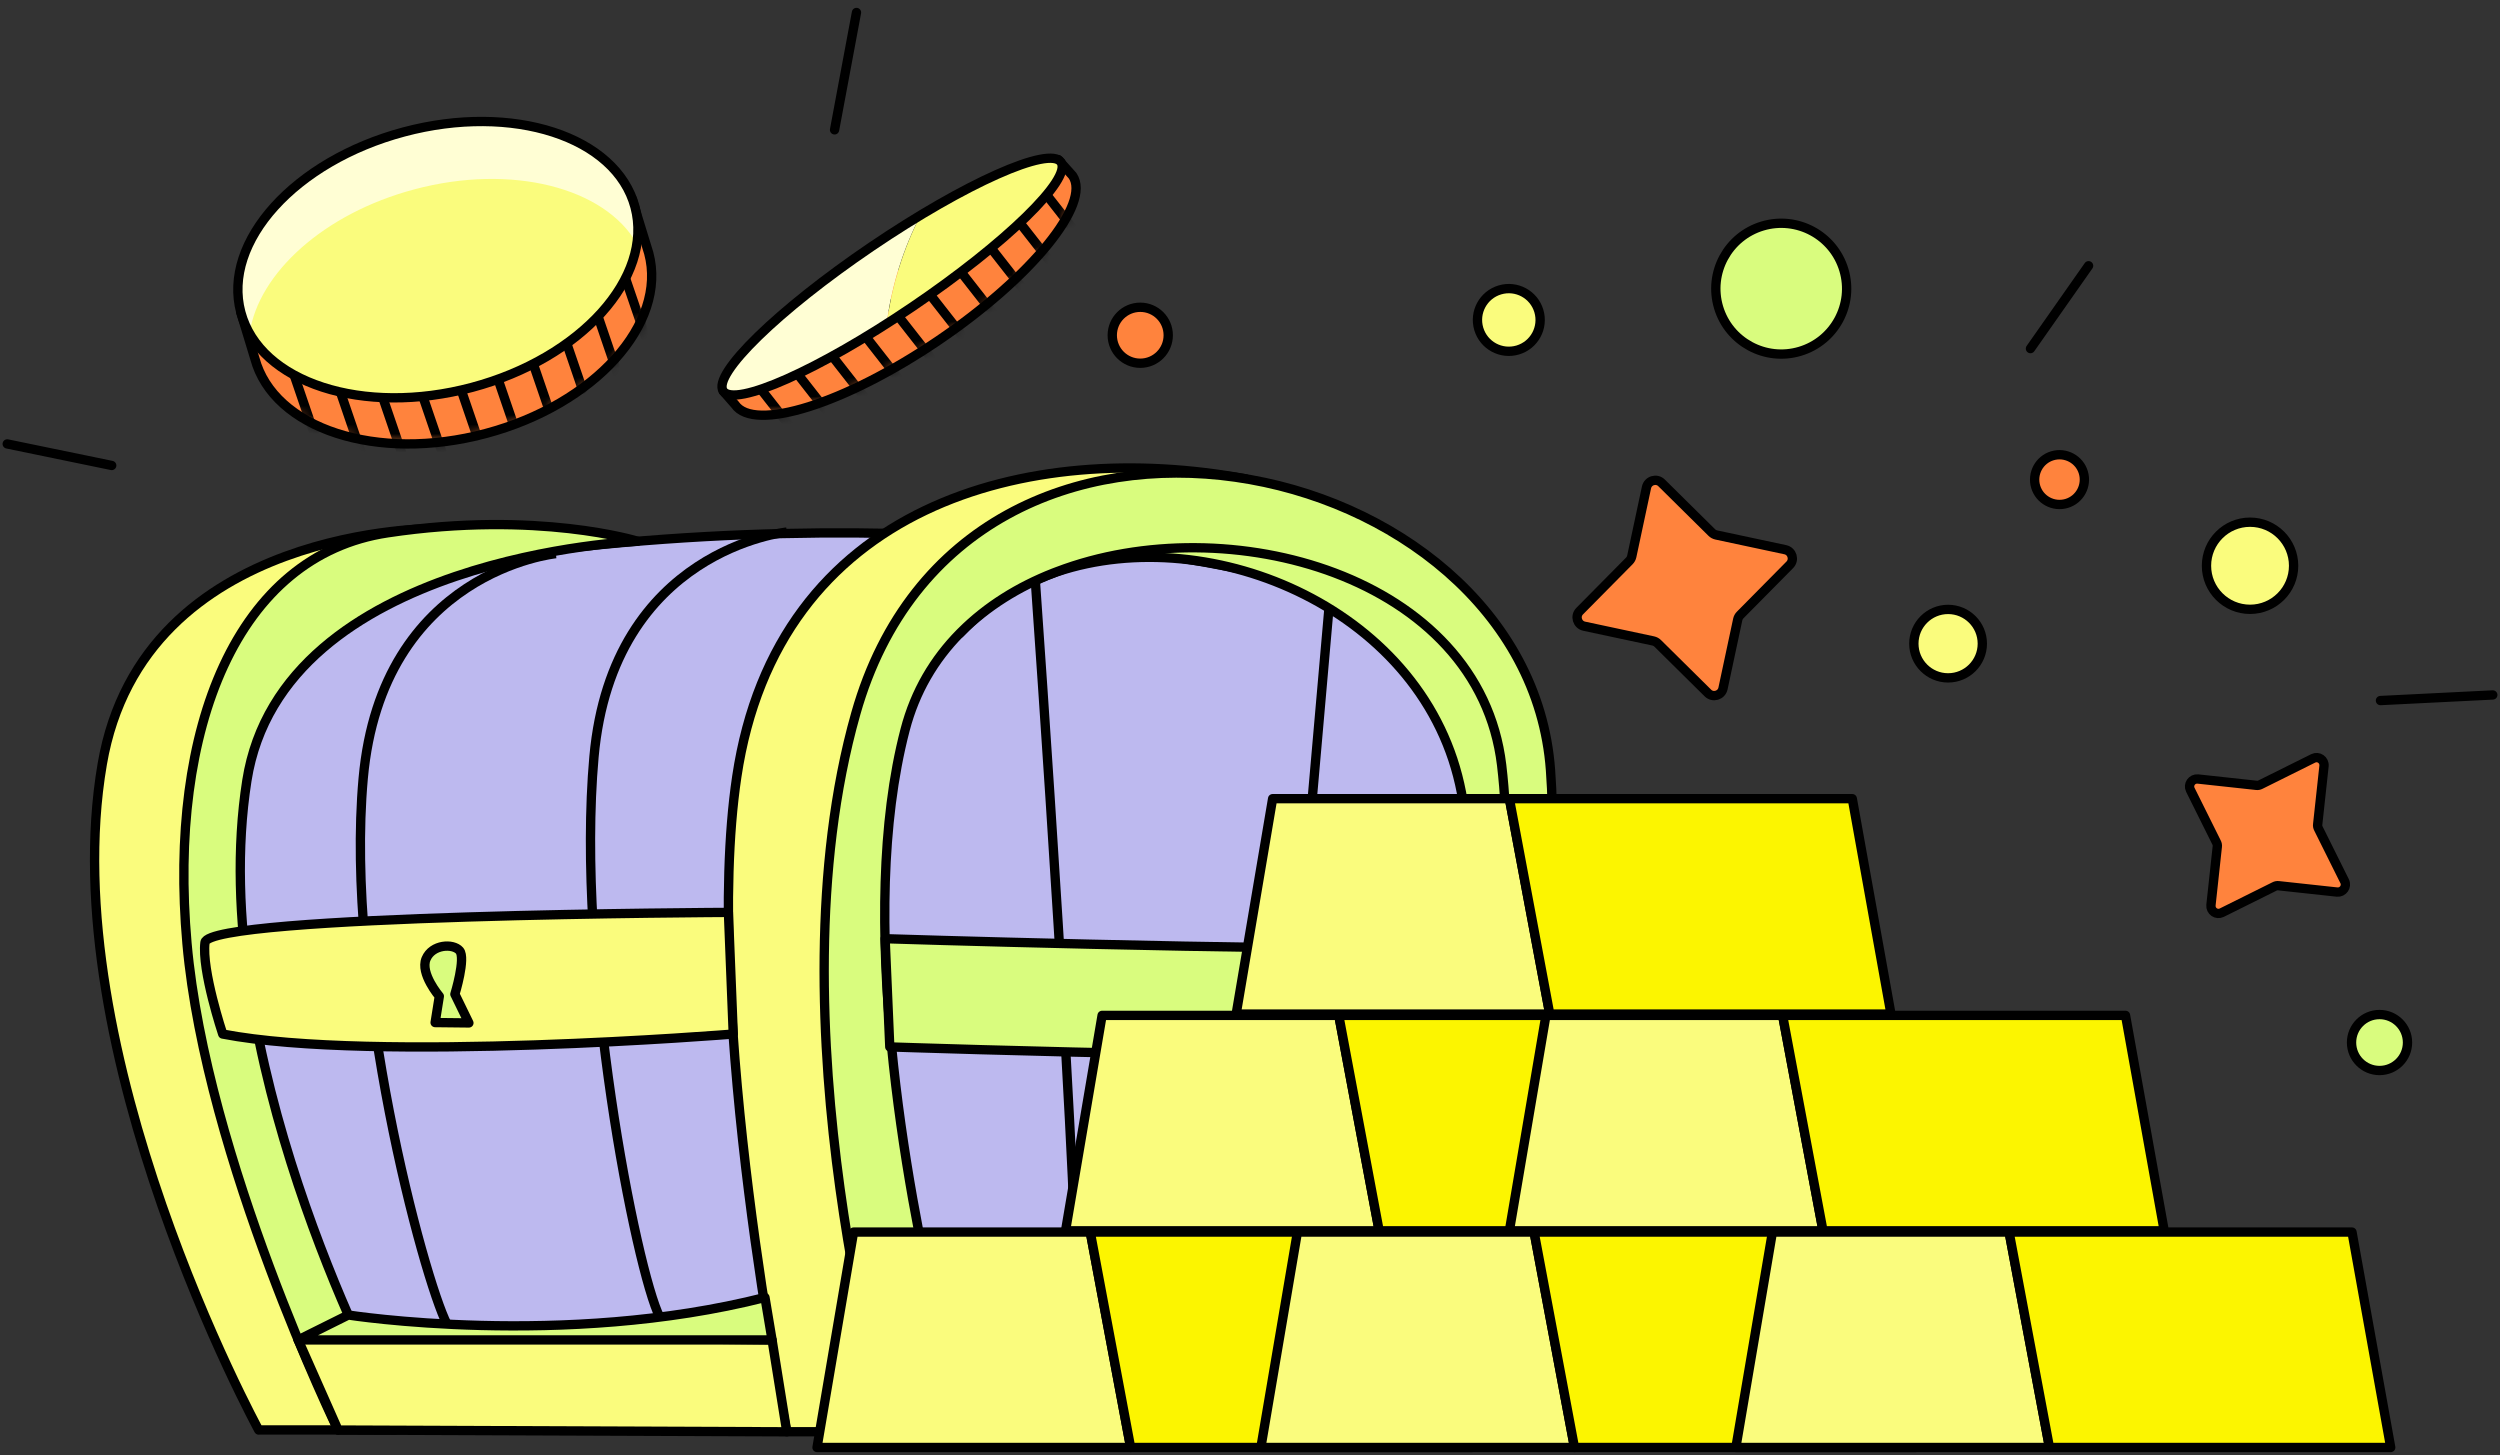 <svg width="268" height="156" viewBox="0 0 268 156" fill="none" xmlns="http://www.w3.org/2000/svg">
<rect x="0" y="0" width="268" height="156" fill="#333333" stroke="none"/>
<g clip-path="url(#clip0_2_2729)">
<path d="M28.745 148.519C28.745 148.519 8.835 99.689 17.775 77.079C26.715 54.469 79.225 55.839 90.305 77.079C101.385 98.319 85.595 149.899 85.595 149.899L28.745 148.519Z" fill="url(#paint0_radial_2_2729)"/>
<path d="M158.415 77.089C154.515 68.119 144.455 62.709 133.585 61.139C133.585 61.139 91.745 51.319 37.825 62.399C37.825 62.399 16.905 67.499 15.475 87.709C14.055 107.919 28.755 149.909 28.755 149.909H117.525L117.605 149.439L148.835 148.529C148.845 148.519 167.645 98.319 158.415 77.089Z" fill="#BDB9EF" stroke="black" stroke-linecap="round" stroke-linejoin="round"/>
<path d="M150.145 149.939V149.949C149.915 150.649 149.715 151.269 149.535 151.749C149.525 151.759 149.535 151.759 149.535 151.759C149.225 152.629 149.045 153.139 149.005 153.249C148.995 153.259 148.995 153.279 148.995 153.279L142.485 153.089C142.485 153.089 142.485 153.079 142.495 153.049C142.545 152.929 142.725 152.469 143.025 151.719C143.685 150.009 144.905 146.779 146.365 142.579C151.535 127.729 159.675 100.649 156.665 84.949C152.935 65.479 129.955 55.729 113.305 61.299C113.165 61.339 113.045 61.389 112.935 61.439C109.195 62.729 105.805 64.829 103.035 67.759C102.995 67.799 102.955 67.839 102.895 67.899C117.035 52.099 157.225 50.169 160.955 80.329C164.085 105.569 153.725 139.329 150.145 149.939Z" fill="#D9FC7E" stroke="black" stroke-linecap="round" stroke-linejoin="round"/>
<path d="M95.375 153.479H84.335C84.335 153.479 75.245 108.249 78.985 83.249C83.345 54.099 110.185 46.999 133.575 51.339C133.575 51.339 107.895 49.769 98.385 67.239C88.895 84.709 95.375 153.479 95.375 153.479Z" fill="#FAFC7D" stroke="black" stroke-linecap="round" stroke-linejoin="round"/>
<path d="M27.735 153.299C27.735 153.299 5.645 112.839 10.965 81.889C15.375 56.239 46.865 56.649 46.865 56.649C46.865 56.649 29.685 60.039 22.365 77.509C15.045 94.979 36.245 153.289 36.245 153.289H27.735V153.299Z" fill="#FAFC7D" stroke="black" stroke-linecap="round" stroke-linejoin="round"/>
<path d="M68.345 58.019C68.345 58.019 57.675 54.699 41.555 57.119C25.435 59.529 17.985 78.009 20.045 101.139C22.105 124.269 36.235 153.299 36.235 153.299H42.395L49.335 148.529L40.855 148.419C40.855 148.419 21.905 112.759 26.465 83.679C30.265 59.529 68.345 58.019 68.345 58.019Z" fill="#D9FC7E" stroke="black" stroke-linecap="round" stroke-linejoin="round"/>
<path d="M166.215 82.569C163.735 48.229 103.445 35.169 91.745 76.479C82.375 109.529 95.375 153.489 95.375 153.489L103.105 153.079L103.895 153.109L142.505 153.059L148.995 153.289H155.675C155.675 153.289 160.595 136.499 163.765 117.119C163.765 117.109 163.765 117.109 163.765 117.109C165.685 105.509 166.975 92.999 166.215 82.569ZM150.145 149.939V149.949C149.905 150.659 149.695 151.269 149.535 151.749C149.525 151.759 149.535 151.759 149.535 151.759C149.225 152.629 149.045 153.139 149.005 153.249C149.015 153.099 149.095 152.529 149.195 151.719C149.565 148.859 150.225 143.039 149.645 142.759C149.525 142.709 148.315 142.639 146.365 142.579C136.035 142.279 104.605 142.019 100.605 141.979C97.135 127.079 91.815 98.229 97.025 78.239C98.095 74.119 100.155 70.669 102.905 67.879C102.955 67.829 102.995 67.789 103.045 67.739C105.785 64.999 109.175 62.899 112.945 61.419C113.055 61.379 113.175 61.329 113.315 61.279C131.655 54.279 158.545 61.769 160.975 82.009C163.825 106.059 153.665 139.379 150.145 149.939Z" fill="#D9FC7E" stroke="black" stroke-linecap="round" stroke-linejoin="round"/>
<path d="M31.965 143.639C33.405 143.029 82.765 143.639 82.765 143.639L84.345 153.489L36.245 153.299L31.965 143.639Z" fill="#FAFC7D" stroke="black" stroke-linecap="round" stroke-linejoin="round"/>
<path d="M31.965 143.639L37.335 140.969C37.335 140.969 60.385 144.579 82.005 139.089L82.765 143.639H31.965Z" fill="#D9FC7E" stroke="black" stroke-linecap="round" stroke-linejoin="round"/>
<path d="M110.985 62.229C110.985 62.229 116.095 134.099 115.305 142.139" stroke="black" stroke-miterlimit="10"/>
<path d="M142.475 65.089C142.475 65.089 136.415 134.339 135.625 142.379" stroke="black" stroke-miterlimit="10"/>
<path d="M94.885 100.629C94.885 100.629 132.125 101.829 159.285 101.749C159.285 101.749 158.315 110.129 157.935 112.229C157.555 114.329 95.385 112.229 95.385 112.229L94.885 100.629Z" fill="#D9FC7E" stroke="black" stroke-linecap="round" stroke-linejoin="round"/>
<path d="M84.335 57.039C84.335 57.039 65.675 58.889 63.675 81.129C61.675 103.369 68.235 136.309 70.725 141.189" stroke="black" stroke-miterlimit="10"/>
<path d="M59.595 59.349C59.595 59.349 40.935 61.199 38.935 83.439C36.935 105.679 45.425 137.069 47.915 141.949" stroke="black" stroke-miterlimit="10"/>
<path d="M23.875 110.849C23.875 110.849 21.595 104.009 21.975 101.029C22.355 98.049 78.085 97.809 78.085 97.809L78.605 110.849C78.605 110.849 40.045 113.969 23.875 110.849Z" fill="#FAFC7D" stroke="black" stroke-linecap="round" stroke-linejoin="round"/>
<path d="M46.645 109.619L47.095 106.799C47.095 106.799 45.015 104.359 45.675 102.789C46.335 101.219 48.575 101.109 49.265 101.909C49.955 102.709 48.765 106.579 48.765 106.579L50.265 109.659L46.645 109.619Z" fill="#D9FC7E" stroke="black" stroke-linecap="round" stroke-linejoin="round"/>
<path d="M136.425 85.619H161.805L166.135 108.709H132.515L136.425 85.619Z" fill="#FAFC7D" stroke="black" stroke-linecap="round" stroke-linejoin="round"/>
<path d="M161.805 85.619H198.565L202.715 108.709H166.135L161.805 85.619Z" fill="#FCF500" stroke="black" stroke-linecap="round" stroke-linejoin="round"/>
<path d="M118.145 108.849H143.515L147.845 131.939H114.225L118.145 108.849Z" fill="#FAFC7D" stroke="black" stroke-linecap="round" stroke-linejoin="round"/>
<path d="M143.515 108.849H180.275L184.425 131.939H147.845L143.515 108.849Z" fill="#FCF500" stroke="black" stroke-linecap="round" stroke-linejoin="round"/>
<path d="M165.725 108.849H191.095L195.425 131.939H161.805L165.725 108.849Z" fill="#FAFC7D" stroke="black" stroke-linecap="round" stroke-linejoin="round"/>
<path d="M191.095 108.849H227.855L232.005 131.939H195.425L191.095 108.849Z" fill="#FCF500" stroke="black" stroke-linecap="round" stroke-linejoin="round"/>
<path d="M91.505 132.079H116.875L121.205 155.169H87.585L91.505 132.079Z" fill="#FAFC7D" stroke="black" stroke-linecap="round" stroke-linejoin="round"/>
<path d="M116.875 132.079H153.635L157.785 155.169H121.205L116.875 132.079Z" fill="#FCF500" stroke="black" stroke-linecap="round" stroke-linejoin="round"/>
<path d="M139.085 132.079H164.455L168.785 155.169H135.165L139.085 132.079Z" fill="#FAFC7D" stroke="black" stroke-linecap="round" stroke-linejoin="round"/>
<path d="M164.455 132.079H201.215L205.365 155.169H168.785L164.455 132.079Z" fill="#FCF500" stroke="black" stroke-linecap="round" stroke-linejoin="round"/>
<path d="M190.005 132.079H215.375L219.705 155.169H186.085L190.005 132.079Z" fill="#FAFC7D" stroke="black" stroke-linecap="round" stroke-linejoin="round"/>
<path d="M215.375 132.079H252.135L256.285 155.169H219.705L215.375 132.079Z" fill="#FCF500" stroke="black" stroke-linecap="round" stroke-linejoin="round"/>
<path d="M191.865 60.549L186.545 65.929C186.415 66.059 186.325 66.229 186.285 66.409L184.705 73.809C184.545 74.549 183.625 74.829 183.085 74.289L177.705 68.969C177.575 68.839 177.405 68.749 177.225 68.709L169.825 67.129C169.085 66.969 168.805 66.049 169.345 65.509L174.665 60.129C174.795 59.999 174.885 59.829 174.925 59.649L176.505 52.249C176.665 51.509 177.585 51.229 178.125 51.769L183.505 57.089C183.635 57.219 183.805 57.309 183.985 57.349L191.385 58.929C192.125 59.089 192.395 60.009 191.865 60.549Z" fill="#FF833D" stroke="black" stroke-linecap="round" stroke-linejoin="round"/>
<path d="M250.535 95.629L244.265 94.949C244.115 94.929 243.955 94.959 243.825 95.029L238.175 97.839C237.605 98.119 236.955 97.669 237.015 97.029L237.695 90.759C237.715 90.609 237.685 90.449 237.615 90.319L234.805 84.669C234.525 84.099 234.975 83.449 235.615 83.509L241.885 84.189C242.035 84.209 242.195 84.179 242.325 84.109L247.975 81.299C248.545 81.019 249.195 81.469 249.135 82.109L248.455 88.379C248.435 88.529 248.465 88.689 248.535 88.819L251.345 94.469C251.625 95.039 251.165 95.689 250.535 95.629Z" fill="#FF833D" stroke="black" stroke-linecap="round" stroke-linejoin="round"/>
<path d="M192.957 37.662C196.666 36.553 198.774 32.647 197.665 28.937C196.556 25.228 192.65 23.12 188.94 24.229C185.231 25.339 183.123 29.245 184.232 32.954C185.342 36.663 189.248 38.771 192.957 37.662Z" fill="#D9FC7E" stroke="black" stroke-linecap="round" stroke-linejoin="round"/>
<path d="M221.545 53.969C220.135 54.389 218.645 53.589 218.225 52.179C217.805 50.769 218.605 49.279 220.015 48.859C221.425 48.439 222.915 49.239 223.335 50.649C223.755 52.059 222.955 53.549 221.545 53.969Z" fill="#FF833D" stroke="black" stroke-linecap="round" stroke-linejoin="round"/>
<path d="M162.705 37.519C160.925 38.049 159.055 37.039 158.525 35.259C157.995 33.479 159.005 31.609 160.785 31.079C162.565 30.549 164.435 31.559 164.965 33.339C165.495 35.119 164.485 36.989 162.705 37.519Z" fill="#FAFC7D" stroke="black" stroke-linecap="round" stroke-linejoin="round"/>
<path d="M255.085 114.759C256.742 114.759 258.085 113.416 258.085 111.759C258.085 110.102 256.742 108.759 255.085 108.759C253.428 108.759 252.085 110.102 252.085 111.759C252.085 113.416 253.428 114.759 255.085 114.759Z" fill="#D9FC7E" stroke="black" stroke-linecap="round" stroke-linejoin="round"/>
<path d="M122.235 38.939C123.892 38.939 125.235 37.596 125.235 35.939C125.235 34.282 123.892 32.939 122.235 32.939C120.578 32.939 119.235 34.282 119.235 35.939C119.235 37.596 120.578 38.939 122.235 38.939Z" fill="#FF833D" stroke="black" stroke-linecap="round" stroke-linejoin="round"/>
<path d="M241.205 65.319C243.784 65.319 245.875 63.228 245.875 60.649C245.875 58.07 243.784 55.979 241.205 55.979C238.625 55.979 236.535 58.07 236.535 60.649C236.535 63.228 238.625 65.319 241.205 65.319Z" fill="#FAFC7D" stroke="black" stroke-linecap="round" stroke-linejoin="round"/>
<path d="M208.835 72.669C210.862 72.669 212.505 71.026 212.505 68.999C212.505 66.972 210.862 65.329 208.835 65.329C206.808 65.329 205.165 66.972 205.165 68.999C205.165 71.026 206.808 72.669 208.835 72.669Z" fill="#FAFC7D" stroke="black" stroke-linecap="round" stroke-linejoin="round"/>
<path d="M0.775 47.589L11.975 49.899" stroke="black" stroke-linecap="round" stroke-linejoin="round"/>
<path d="M91.815 1.339L89.465 13.919" stroke="black" stroke-linecap="round" stroke-linejoin="round"/>
<path d="M217.665 37.369L223.895 28.489" stroke="black" stroke-linecap="round" stroke-linejoin="round"/>
<path d="M255.185 75.099L267.225 74.499" stroke="black" stroke-linecap="round" stroke-linejoin="round"/>
<path d="M67.735 21.249L69.545 27.139C71.565 34.699 63.745 43.359 52.085 46.469C40.425 49.589 29.335 45.979 27.315 38.419L25.815 33.479" fill="#FF833D"/>
<path d="M67.735 21.249L69.545 27.139C71.565 34.699 63.745 43.359 52.085 46.469C40.425 49.589 29.335 45.979 27.315 38.419L25.815 33.479" stroke="black" stroke-linecap="round" stroke-linejoin="round"/>
<mask id="mask0_2_2729" style="mask-type:luminance" maskUnits="userSpaceOnUse" x="25" y="21" width="46" height="27">
<path d="M67.885 21.209L69.695 27.099C71.715 34.659 63.865 43.329 52.165 46.449C40.465 49.569 29.335 45.979 27.315 38.419L25.815 33.479L67.885 21.209Z" fill="white"/>
</mask>
<g mask="url(#mask0_2_2729)">
<path d="M29.935 35.519L36.035 53.389" stroke="black" stroke-linecap="round" stroke-linejoin="round"/>
<path d="M33.705 33.859L39.805 51.719" stroke="black" stroke-linecap="round" stroke-linejoin="round"/>
<path d="M37.475 32.189L43.575 50.059" stroke="black" stroke-linecap="round" stroke-linejoin="round"/>
<path d="M41.245 30.529L47.345 48.389" stroke="black" stroke-linecap="round" stroke-linejoin="round"/>
<path d="M45.015 28.859L51.125 46.729" stroke="black" stroke-linecap="round" stroke-linejoin="round"/>
<path d="M48.785 27.189L54.895 45.059" stroke="black" stroke-linecap="round" stroke-linejoin="round"/>
<path d="M52.555 25.529L58.665 43.389" stroke="black" stroke-linecap="round" stroke-linejoin="round"/>
<path d="M56.325 23.859L62.435 41.729" stroke="black" stroke-linecap="round" stroke-linejoin="round"/>
<path d="M60.105 22.199L66.205 40.059" stroke="black" stroke-linecap="round" stroke-linejoin="round"/>
<path d="M63.875 20.529L69.975 38.389" stroke="black" stroke-linecap="round" stroke-linejoin="round"/>
</g>
<path d="M50.602 41.526C62.271 38.408 70.093 29.752 68.073 22.191C66.053 14.631 54.956 11.029 43.287 14.146C31.618 17.264 23.796 25.92 25.816 33.481C27.836 41.041 38.933 44.643 50.602 41.526Z" fill="#FAFC7D"/>
<path d="M44.415 20.299C54.865 17.509 64.845 20.119 68.265 26.119C68.465 24.799 68.425 23.479 68.085 22.199C66.065 14.639 54.965 11.029 43.295 14.149C31.625 17.269 23.805 25.919 25.825 33.489C26.035 34.279 26.365 35.009 26.765 35.709C27.715 29.279 34.725 22.879 44.415 20.299Z" fill="#FFFED4"/>
<path d="M50.602 41.526C62.271 38.408 70.093 29.752 68.073 22.191C66.053 14.631 54.956 11.029 43.287 14.146C31.618 17.264 23.796 25.92 25.816 33.481C27.836 41.041 38.933 44.643 50.602 41.526Z" stroke="black" stroke-linecap="round" stroke-linejoin="round"/>
<path d="M113.435 17.109L114.985 18.839C117.015 21.829 110.555 29.749 100.565 36.519C90.575 43.289 80.825 46.359 78.795 43.369L77.525 41.919" fill="#FF833D"/>
<path d="M113.435 17.109L114.985 18.839C117.015 21.829 110.555 29.749 100.565 36.519C90.575 43.289 80.825 46.359 78.795 43.369L77.525 41.919" stroke="black" stroke-linecap="round" stroke-linejoin="round"/>
<mask id="mask1_2_2729" style="mask-type:luminance" maskUnits="userSpaceOnUse" x="77" y="17" width="39" height="28">
<path d="M113.435 17.109L115.105 18.749C117.135 21.739 110.655 29.679 100.625 36.479C90.595 43.279 80.825 46.359 78.795 43.369L77.525 41.919L113.435 17.109Z" fill="white"/>
</mask>
<g mask="url(#mask1_2_2729)">
<path d="M81.745 41.949L93.815 57.379" stroke="black" stroke-linecap="round" stroke-linejoin="round"/>
<path d="M84.805 39.199L96.825 54.569" stroke="black" stroke-linecap="round" stroke-linejoin="round"/>
<path d="M87.865 36.449L99.845 51.759" stroke="black" stroke-linecap="round" stroke-linejoin="round"/>
<path d="M90.935 33.699L102.855 48.939" stroke="black" stroke-linecap="round" stroke-linejoin="round"/>
<path d="M93.995 30.949L105.875 46.129" stroke="black" stroke-linecap="round" stroke-linejoin="round"/>
<path d="M97.055 28.199L108.885 43.319" stroke="black" stroke-linecap="round" stroke-linejoin="round"/>
<path d="M100.115 25.449L111.895 40.509" stroke="black" stroke-linecap="round" stroke-linejoin="round"/>
<path d="M103.185 22.699L114.915 37.689" stroke="black" stroke-linecap="round" stroke-linejoin="round"/>
<path d="M106.245 19.949L117.925 34.879" stroke="black" stroke-linecap="round" stroke-linejoin="round"/>
<path d="M109.305 17.199L120.945 32.069" stroke="black" stroke-linecap="round" stroke-linejoin="round"/>
</g>
<path d="M93.445 26.419C83.445 33.199 76.315 40.139 77.525 41.919C78.615 43.539 86.195 40.349 95.045 34.689C95.595 30.589 96.815 26.659 98.685 23.059C96.995 24.089 95.245 25.209 93.445 26.419Z" fill="#FFFED4"/>
<path d="M113.745 17.369C112.755 15.909 106.455 18.379 98.695 23.059C96.835 26.649 95.615 30.589 95.055 34.689C95.965 34.109 96.885 33.509 97.825 32.869C107.825 26.099 114.945 19.159 113.745 17.369Z" fill="#FAFC7D"/>
<path d="M97.821 32.881C107.819 26.104 114.943 19.165 113.735 17.382C112.526 15.599 103.442 19.648 93.445 26.425C83.447 33.202 76.323 40.141 77.531 41.924C78.74 43.707 87.824 39.658 97.821 32.881Z" stroke="black" stroke-linecap="round" stroke-linejoin="round"/>
</g>
<defs>
<radialGradient id="paint0_radial_2_2729" cx="0" cy="0" r="1" gradientUnits="userSpaceOnUse" gradientTransform="translate(40.532 87.976) scale(62.112)">
<stop stop-color="#CE5411"/>
<stop offset="1" stop-color="#B42B00"/>
</radialGradient>
<clipPath id="clip0_2_2729">
<rect width="267.45" height="154.83" fill="white" transform="translate(0.275 0.839)"/>
</clipPath>
</defs>
</svg>
